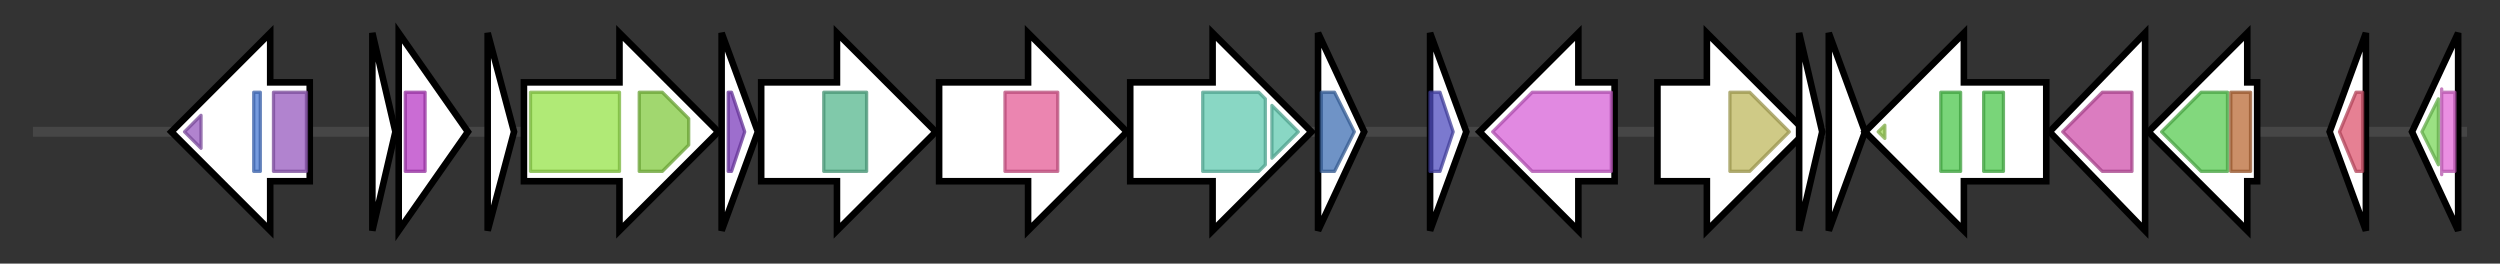 <svg version="1.1" baseProfile="full" xmlns="http://www.w3.org/2000/svg" width="758.7" height="80">
	<rect width="100%" height="100%" fill="#333333" stroke="none"/>
	<g>
		<line x1="10" y1="40.0" x2="748.7" y2="40.0" style="stroke:rgb(70,70,70); stroke-width:3 "/>
		<g>
			<title> (ctg852_16)</title>
			<polygon class=" (ctg852_16)" points="94,25 82,25 82,10 52,40 82,70 82,55 94,55" fill="rgb(255,255,255)" fill-opacity="1.0" stroke="rgb(0,0,0)" stroke-width="2"  />
			<g>
				<title>Ank_2 (PF12796)
"Ankyrin repeats (3 copies)"</title>
				<polygon class="PF12796" points="56,40 61,35 61,45" stroke-linejoin="round" width="9" height="24" fill="rgb(151,90,191)" stroke="rgb(120,72,152)" stroke-width="1" opacity="0.75" />
			</g>
			<g>
				<title>Ank (PF00023)
"Ankyrin repeat"</title>
				<rect class="PF00023" x="77" y="28" stroke-linejoin="round" width="2" height="24" fill="rgb(73,121,210)" stroke="rgb(58,96,168)" stroke-width="1" opacity="0.75" />
			</g>
			<g>
				<title>Ank_2 (PF12796)
"Ankyrin repeats (3 copies)"</title>
				<rect class="PF12796" x="83" y="28" stroke-linejoin="round" width="10" height="24" fill="rgb(151,90,191)" stroke="rgb(120,72,152)" stroke-width="1" opacity="0.75" />
			</g>
		</g>
		<g>
			<title> (ctg852_17)</title>
			<polygon class=" (ctg852_17)" points="113,10 120,40 113,70" fill="rgb(255,255,255)" fill-opacity="1.0" stroke="rgb(0,0,0)" stroke-width="2"  />
		</g>
		<g>
			<title> (ctg852_18)</title>
			<polygon class=" (ctg852_18)" points="121,10 142,40 121,70" fill="rgb(255,255,255)" fill-opacity="1.0" stroke="rgb(0,0,0)" stroke-width="2"  />
			<g>
				<title>Sigma70_r2 (PF04542)
"Sigma-70 region 2"</title>
				<rect class="PF04542" x="123" y="28" stroke-linejoin="round" width="6" height="24" fill="rgb(184,59,197)" stroke="rgb(147,47,157)" stroke-width="1" opacity="0.75" />
			</g>
		</g>
		<g>
			<title> (ctg852_19)</title>
			<polygon class=" (ctg852_19)" points="148,10 156,40 148,70" fill="rgb(255,255,255)" fill-opacity="1.0" stroke="rgb(0,0,0)" stroke-width="2"  />
		</g>
		<g>
			<title> (ctg852_20)</title>
			<polygon class=" (ctg852_20)" points="159,25 188,25 188,10 218,40 188,70 188,55 159,55" fill="rgb(255,255,255)" fill-opacity="1.0" stroke="rgb(0,0,0)" stroke-width="2"  />
			<g>
				<title>ABC_membrane (PF00664)
"ABC transporter transmembrane region"</title>
				<rect class="PF00664" x="161" y="28" stroke-linejoin="round" width="27" height="24" fill="rgb(149,226,73)" stroke="rgb(119,180,58)" stroke-width="1" opacity="0.75" />
			</g>
			<g>
				<title>ABC_tran (PF00005)
"ABC transporter"</title>
				<polygon class="PF00005" points="194,28 201,28 209,36 209,44 201,52 194,52" stroke-linejoin="round" width="15" height="24" fill="rgb(129,201,63)" stroke="rgb(103,160,50)" stroke-width="1" opacity="0.75" />
			</g>
		</g>
		<g>
			<title> (ctg852_21)</title>
			<polygon class=" (ctg852_21)" points="219,10 230,40 219,70" fill="rgb(255,255,255)" fill-opacity="1.0" stroke="rgb(0,0,0)" stroke-width="2"  />
			<g>
				<title>PqqD (PF05402)
"Coenzyme PQQ synthesis protein D (PqqD)"</title>
				<polygon class="PF05402" points="221,28 222,28 226,40 222,52 221,52" stroke-linejoin="round" width="6" height="24" fill="rgb(124,62,188)" stroke="rgb(99,49,150)" stroke-width="1" opacity="0.75" />
			</g>
		</g>
		<g>
			<title> (ctg852_22)</title>
			<polygon class=" (ctg852_22)" points="231,25 254,25 254,10 284,40 254,70 254,55 231,55" fill="rgb(255,255,255)" fill-opacity="1.0" stroke="rgb(0,0,0)" stroke-width="2"  />
			<g>
				<title>Glyco_trans_1_4 (PF13692)
"Glycosyl transferases group 1"</title>
				<rect class="PF13692" x="250" y="28" stroke-linejoin="round" width="13" height="24" fill="rgb(85,182,142)" stroke="rgb(68,145,113)" stroke-width="1" opacity="0.75" />
			</g>
		</g>
		<g>
			<title> (ctg852_23)</title>
			<polygon class=" (ctg852_23)" points="285,25 312,25 312,10 342,40 312,70 312,55 285,55" fill="rgb(255,255,255)" fill-opacity="1.0" stroke="rgb(0,0,0)" stroke-width="2"  />
			<g>
				<title>Glycos_transf_1 (PF00534)
"Glycosyl transferases group 1"</title>
				<rect class="PF00534" x="305" y="28" stroke-linejoin="round" width="16" height="24" fill="rgb(228,92,150)" stroke="rgb(182,73,119)" stroke-width="1" opacity="0.75" />
			</g>
		</g>
		<g>
			<title> (ctg852_24)</title>
			<polygon class=" (ctg852_24)" points="343,25 368,25 368,10 398,40 368,70 368,55 343,55" fill="rgb(255,255,255)" fill-opacity="1.0" stroke="rgb(0,0,0)" stroke-width="2"  />
			<g>
				<title>Asn_synthase (PF00733)
"Asparagine synthase"</title>
				<polygon class="PF00733" points="365,28 382,28 384,30 384,50 382,52 365,52" stroke-linejoin="round" width="19" height="24" fill="rgb(97,201,176)" stroke="rgb(77,160,140)" stroke-width="1" opacity="0.75" />
			</g>
			<g>
				<title>Asn_synthase (PF00733)
"Asparagine synthase"</title>
				<polygon class="PF00733" points="386,32 394,40 386,48" stroke-linejoin="round" width="11" height="24" fill="rgb(97,201,176)" stroke="rgb(77,160,140)" stroke-width="1" opacity="0.75" />
			</g>
		</g>
		<g>
			<title> (ctg852_25)</title>
			<polygon class=" (ctg852_25)" points="400,10 414,40 400,70" fill="rgb(255,255,255)" fill-opacity="1.0" stroke="rgb(0,0,0)" stroke-width="2"  />
			<g>
				<title>Transglut_core3 (PF13471)
"Transglutaminase-like superfamily"</title>
				<polygon class="PF13471" points="401,28 405,28 411,40 405,52 401,52" stroke-linejoin="round" width="11" height="24" fill="rgb(63,111,179)" stroke="rgb(50,88,143)" stroke-width="1" opacity="0.75" />
			</g>
		</g>
		<g>
			<title> (ctg852_26)</title>
			<polygon class=" (ctg852_26)" points="434,10 445,40 434,70" fill="rgb(255,255,255)" fill-opacity="1.0" stroke="rgb(0,0,0)" stroke-width="2"  />
			<g>
				<title>MacB_PCD (PF12704)
"MacB-like periplasmic core domain"</title>
				<polygon class="PF12704" points="434,28 437,28 441,40 437,52 434,52" stroke-linejoin="round" width="10" height="24" fill="rgb(79,76,190)" stroke="rgb(63,60,152)" stroke-width="1" opacity="0.75" />
			</g>
		</g>
		<g>
			<title> (ctg852_27)</title>
			<polygon class=" (ctg852_27)" points="490,25 479,25 479,10 449,40 479,70 479,55 490,55" fill="rgb(255,255,255)" fill-opacity="1.0" stroke="rgb(0,0,0)" stroke-width="2"  />
			<g>
				<title>SHMT (PF00464)
"Serine hydroxymethyltransferase"</title>
				<polygon class="PF00464" points="453,40 465,28 489,28 489,52 465,52" stroke-linejoin="round" width="37" height="24" fill="rgb(215,97,215)" stroke="rgb(172,77,172)" stroke-width="1" opacity="0.75" />
			</g>
		</g>
		<g>
			<title> (ctg852_28)</title>
			<polygon class=" (ctg852_28)" points="503,25 518,25 518,10 548,40 518,70 518,55 503,55" fill="rgb(255,255,255)" fill-opacity="1.0" stroke="rgb(0,0,0)" stroke-width="2"  />
			<g>
				<title>MR_MLE_C (PF13378)
"Enolase C-terminal domain-like"</title>
				<polygon class="PF13378" points="525,28 531,28 543,40 531,52 525,52" stroke-linejoin="round" width="23" height="24" fill="rgb(191,184,94)" stroke="rgb(152,147,75)" stroke-width="1" opacity="0.75" />
			</g>
		</g>
		<g>
			<title> (ctg852_29)</title>
			<polygon class=" (ctg852_29)" points="546,10 553,40 546,70" fill="rgb(255,255,255)" fill-opacity="1.0" stroke="rgb(0,0,0)" stroke-width="2"  />
		</g>
		<g>
			<title> (ctg852_30)</title>
			<polygon class=" (ctg852_30)" points="555,10 566,40 555,70" fill="rgb(255,255,255)" fill-opacity="1.0" stroke="rgb(0,0,0)" stroke-width="2"  />
		</g>
		<g>
			<title> (ctg852_31)</title>
			<polygon class=" (ctg852_31)" points="621,25 596,25 596,10 566,40 596,70 596,55 621,55" fill="rgb(255,255,255)" fill-opacity="1.0" stroke="rgb(0,0,0)" stroke-width="2"  />
			<g>
				<title>UnbV_ASPIC (PF07593)
"ASPIC and UnbV"</title>
				<polygon class="PF07593" points="570,40 572,38 572,42" stroke-linejoin="round" width="6" height="24" fill="rgb(157,212,86)" stroke="rgb(125,169,68)" stroke-width="1" opacity="0.75" />
			</g>
			<g>
				<title>VCBS (PF13517)
"Repeat domain in Vibrio, Colwellia, Bradyrhizobium and Shewanella"</title>
				<rect class="PF13517" x="589" y="28" stroke-linejoin="round" width="6" height="24" fill="rgb(77,199,76)" stroke="rgb(61,159,60)" stroke-width="1" opacity="0.75" />
			</g>
			<g>
				<title>VCBS (PF13517)
"Repeat domain in Vibrio, Colwellia, Bradyrhizobium and Shewanella"</title>
				<rect class="PF13517" x="602" y="28" stroke-linejoin="round" width="6" height="24" fill="rgb(77,199,76)" stroke="rgb(61,159,60)" stroke-width="1" opacity="0.75" />
			</g>
		</g>
		<g>
			<title> (ctg852_32)</title>
			<polygon class=" (ctg852_32)" points="622,40 651,10 651,70" fill="rgb(255,255,255)" fill-opacity="1.0" stroke="rgb(0,0,0)" stroke-width="2"  />
			<g>
				<title>FGE-sulfatase (PF03781)
"Sulfatase-modifying factor enzyme 1"</title>
				<polygon class="PF03781" points="626,40 638,28 647,28 647,52 638,52" stroke-linejoin="round" width="25" height="24" fill="rgb(206,81,170)" stroke="rgb(164,64,136)" stroke-width="1" opacity="0.75" />
			</g>
		</g>
		<g>
			<title> (ctg852_33)</title>
			<polygon class=" (ctg852_33)" points="685,25 682,25 682,10 652,40 682,70 682,55 685,55" fill="rgb(255,255,255)" fill-opacity="1.0" stroke="rgb(0,0,0)" stroke-width="2"  />
			<g>
				<title>tRNA-synt_2d (PF01409)
"tRNA synthetases class II core domain (F)"</title>
				<polygon class="PF01409" points="656,40 668,28 676,28 676,52 668,52" stroke-linejoin="round" width="24" height="24" fill="rgb(88,202,82)" stroke="rgb(70,161,65)" stroke-width="1" opacity="0.75" />
			</g>
			<g>
				<title>Phe_tRNA-synt_N (PF02912)
"Aminoacyl tRNA synthetase class II, N-terminal domain"</title>
				<rect class="PF02912" x="677" y="28" stroke-linejoin="round" width="6" height="24" fill="rgb(185,106,54)" stroke="rgb(148,84,43)" stroke-width="1" opacity="0.75" />
			</g>
		</g>
		<g>
			<title> (ctg852_34)</title>
			<polygon class=" (ctg852_34)" points="707,40 718,10 718,70" fill="rgb(255,255,255)" fill-opacity="1.0" stroke="rgb(0,0,0)" stroke-width="2"  />
			<g>
				<title>Ribosomal_L20 (PF00453)
"Ribosomal protein L20"</title>
				<polygon class="PF00453" points="710,40 715,28 717,28 717,52 715,52" stroke-linejoin="round" width="10" height="24" fill="rgb(221,85,111)" stroke="rgb(176,67,88)" stroke-width="1" opacity="0.75" />
			</g>
		</g>
		<g>
			<title> (ctg852_35)</title>
			<polygon class=" (ctg852_35)" points="732,40 746,10 746,70" fill="rgb(255,255,255)" fill-opacity="1.0" stroke="rgb(0,0,0)" stroke-width="2"  />
			<g>
				<title>IF3_C (PF00707)
"Translation initiation factor IF-3, C-terminal domain"</title>
				<polygon class="PF00707" points="735,40 740,30 740,50" stroke-linejoin="round" width="8" height="24" fill="rgb(122,214,90)" stroke="rgb(97,171,72)" stroke-width="1" opacity="0.75" />
			</g>
			<g>
				<title>IF3_N (PF05198)
"Translation initiation factor IF-3, N-terminal domain"</title>
				<polygon class="PF05198" points="741,27 741,28 745,28 745,52 741,52 741,53" stroke-linejoin="round" width="4" height="24" fill="rgb(226,105,214)" stroke="rgb(180,83,171)" stroke-width="1" opacity="0.75" />
			</g>
		</g>
	</g>
</svg>
